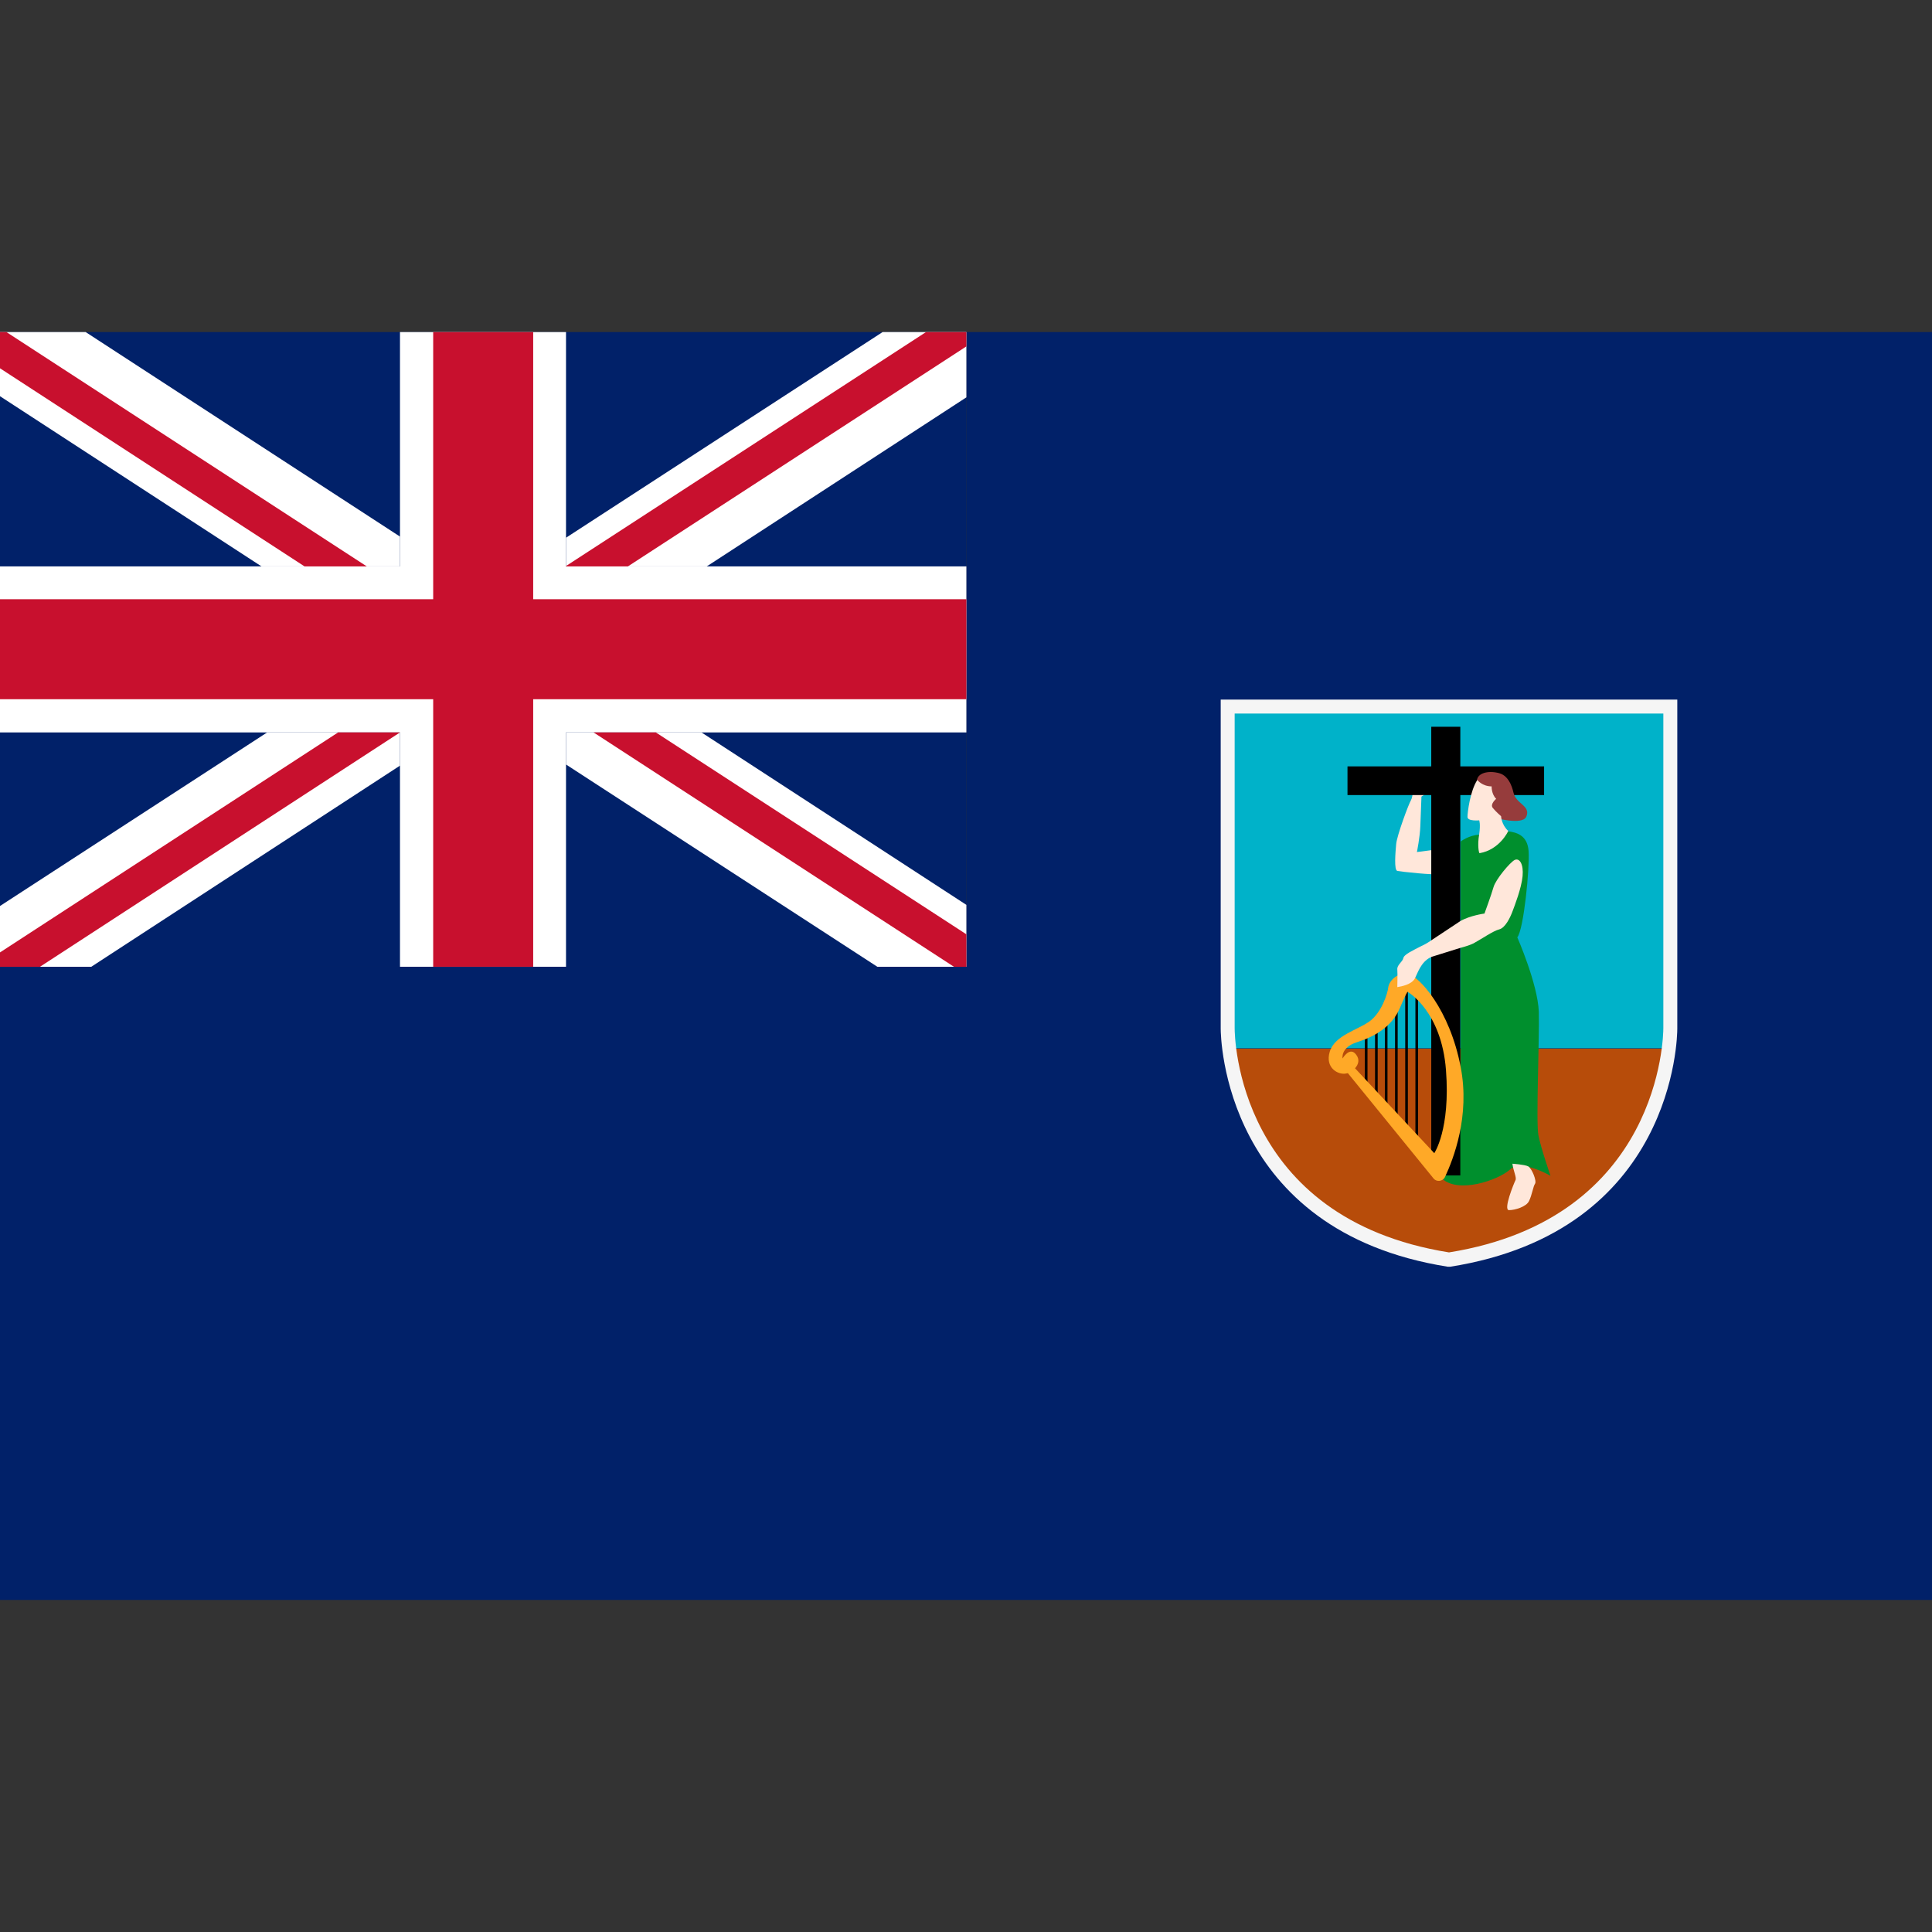 <?xml version="1.0" encoding="utf-8"?>
<!-- Generator: Adobe Illustrator 25.0.0, SVG Export Plug-In . SVG Version: 6.00 Build 0)  -->
<svg version="1.1" id="Layer_1" xmlns="http://www.w3.org/2000/svg" xmlns:xlink="http://www.w3.org/1999/xlink" x="0px" y="0px"
	 viewBox="0 0 512 512" style="enable-background:new 0 0 512 512;" xml:space="preserve">
<rect x="0" y="0" width="512" height="512" fill="#333333" stroke="none"/>
<style type="text/css">
	.st0{fill:#012169;}
	.st1{fill:#FFFFFF;}
	.st2{fill:#C8102E;}
	.st3{fill:#00B2C9;}
	.st4{fill:#B74C0A;}
	.st5{fill:#008F2D;}
	.st6{fill:#FFE7DA;}
	.st7{fill:#963C3C;}
	.st8{fill:#FFA927;}
	.st9{fill:#F5F5F5;}
</style>
<polygon class="st0" points="256.1,88 256.1,256.2 0,256.2 0,424 512,424 512,88 "/>
<g id="Union_flag">
	<rect y="88" class="st0" width="256.1" height="168.2"/>
	<g>
		<polygon class="st1" points="106,150.1 106,142.2 22.7,88 0,88 0,105 69.3,150.1 		"/>
		<polygon class="st1" points="106,194.1 70.8,194.1 0,240.1 0,256.2 24.2,256.2 106,202.9 		"/>
		<polygon class="st1" points="233.9,88 150,142.5 150,150.1 187.3,150.1 256.1,105.3 256.1,88 		"/>
		<polygon class="st1" points="150,194.1 150,202.6 232.5,256.2 256.1,256.2 256.1,239.8 185.9,194.1 		"/>
	</g>
	<polygon class="st1" points="256.1,150.1 150,150.1 150,88 106,88 106,150.1 0,150.1 0,194.1 106,194.1 106,256.2 150,256.2 
		150,194.1 256.1,194.1 	"/>
	<polygon class="st2" points="256.1,158.8 141.3,158.8 141.3,88 114.8,88 114.8,158.8 0,158.8 0,185.3 114.8,185.3 114.8,256.2 
		141.3,256.2 141.3,185.3 256.1,185.3 	"/>
	<polygon class="st2" points="97.2,150.1 1.7,88 0,88 0,97.6 80.7,150.1 	"/>
	<polygon class="st2" points="106,194.1 89.6,194.1 0,252.4 0,256.2 10.6,256.2 	"/>
	<polygon class="st2" points="157.3,194.1 252.8,256.2 256.1,256.2 256.1,247.6 173.8,194.1 	"/>
	<polygon class="st2" points="245.4,88 150,150 150,150.1 166.4,150.1 256.1,91.8 256.1,88 	"/>
</g>
<g id="shield">
	<rect x="325.4" y="187.2" class="st3" width="117.3" height="90.6"/>
	<path class="st4" d="M325.4,277.9c0,30.9,34.6,56,58.6,56l0,0c21.3,0,58.6-25.1,58.6-56L325.4,277.9L325.4,277.9z"/>
	<path class="st5" d="M399.7,220.3c1.9,0.3,5.1,0.8,5.4,5.3s-1.3,20.8-3,22.8c0,0,5.4,12.3,5.7,19.7c0.2,7.3-0.8,29.3-0.1,32.8
		c0.7,3.5,3.2,10.7,3.2,10.7s-7.7-4.5-10.7-1.7c-3,2.8-14,6.7-18.3,2.2c0,0,5.2-14.7,5.2-31.3s0-57.8,0-57.8s2.2-1.7,5-1.8
		C394.8,221.1,399.7,220.3,399.7,220.3z"/>
	<g>
		<path class="st6" d="M400.8,308.4c0.3,2.1,1.2,3.7,0.8,4.4c-0.4,0.8-3.3,7.9-1.7,7.9s4.6-0.9,5.3-2.4c0.8-1.6,1.1-3.9,1.6-4.6
			s-0.8-4-1.8-4.6C404,308.6,400.8,308.4,400.8,308.4z"/>
		<path class="st6" d="M381.6,225l-6.1,0.8c0,0,0.8-4,0.9-6.8c0.1-2.8,0.3-7.9,0.3-7.9s4.3-2.7,4.4-3.1c0.1-0.2,0.6-1.6,0.2-2.3
			s-1.7-0.8-1.7-0.8s-5.1,2.7-5.1,3.1s0,3.1-0.6,4.1c-0.6,1-3.7,9.3-3.9,11.6c-0.2,2.2-0.6,6.9,0.3,7.1s10.1,1.2,11.1,0.8
			C382.4,231.1,381.6,225,381.6,225z"/>
	</g>
	<polygon points="409.2,203.1 387,203.1 387,192.6 379.3,192.6 379.3,203.1 357.1,203.1 357.1,210.7 379.3,210.7 379.3,311.5 
		387,311.5 387,210.7 409.2,210.7 	"/>
	<path class="st7" d="M396.1,216.7c0,0,7.4,2.1,8.4-0.3c1.2-2.9-2.7-3.3-3.4-6.3c-0.1-0.3-0.8-4.4-3.8-5.2c-3-0.8-5.8,0-5.9,2
		C391.3,208.8,396.1,216.7,396.1,216.7z"/>
	<path class="st6" d="M392.1,226.1c-0.2,0-0.6-2.2-0.1-5c0.4-2.8,0-3.7,0-3.7s-3.1,0.3-3.1-0.9s0.7-6.9,2.6-9.8c0,0,1.3,1.7,3.8,1.7
		c0,0-0.1,2,1.2,3.3c0,0-1.7,1.4-0.9,2.4s2.2,2.2,2.2,2.2s0.1,2.3,1.9,3.9C399.7,220.3,397.4,225.2,392.1,226.1z"/>
	<g>
		<rect x="361.7" y="274.3" width="0.7" height="13.2"/>
		<rect x="364.4" y="271.8" width="0.7" height="18.3"/>
		<rect x="367" y="269.4" width="0.7" height="23"/>
		<rect x="369.7" y="266.1" width="0.7" height="29.7"/>
		<rect x="372.4" y="261.7" width="0.7" height="38.4"/>
		<rect x="375.1" y="261.7" width="0.7" height="40.2"/>
	</g>
	<path class="st8" d="M387.1,282.8c-2.9-15.3-11.1-24.2-14-24.7c-2.9-0.4-5,1.9-5.2,3.6s-1.8,6.7-5,9c-3.2,2.3-9.2,3.7-10.5,8
		c-1.3,4.3,2.2,6.2,4.3,5.8c0.2,0,0.3-0.1,0.5-0.1l22.7,27.9c0.8,1,2.4,0.8,3-0.3C385.2,307.1,389.6,295.8,387.1,282.8z
		 M359.1,283.1c0.9-1,1.3-2.3,0.3-3.6c-1.7-2.3-3.6,1-3.6,1s-0.6-2.9,3.8-4.3s9.2-3.9,11.4-9.1c2.2-5.2,2.1-4.2,2.1-4.2
		s8.9,5,10.1,20.7c1.2,15.7-3.1,22-3.1,22L359.1,283.1z"/>
	<g>
		<path class="st6" d="M379.3,249.2L379.3,249.2c-1,0.7-1.9,1.2-2.6,1.5c-2.1,1.1-4.6,2.2-4.8,3.2c-0.2,1-1.7,1.8-1.6,3
			c0.1,1.2,0,4.7,0,4.7c1.2-0.2,3.7-0.7,4.6-2.2c0.8-1.5,1.6-4.4,4.2-5.7c0,0,0.1,0,0.2-0.1l7.7-2.4c1.5-0.4,2.7-0.8,3.5-1.2
			c2.2-1.2,5.2-3.3,6.8-3.7c1.6-0.4,2.9-3.1,3.5-4.7c0.6-1.6,2.4-6.2,2.7-9.4c0.3-3.2-0.8-4.9-2.1-4.3c-1.2,0.6-5,5.1-5.6,7.2
			c-0.6,2.1-2.4,7-2.4,7s-3.8,0.5-6.4,2L379.3,249.2z"/>
	</g>
	<path class="st9" d="M384,335.7l-0.3,0c-59.5-9.4-60.2-61-60.2-63.1v-87.2h121v87.2c0,2.2-0.7,53.7-60.2,63.1L384,335.7z
		 M327.2,189.1v83.4c0,2.1,0.6,50.4,56.8,59.4c56.1-9,56.8-57.4,56.8-59.4v-83.4L327.2,189.1L327.2,189.1z"/>
</g>
</svg>
